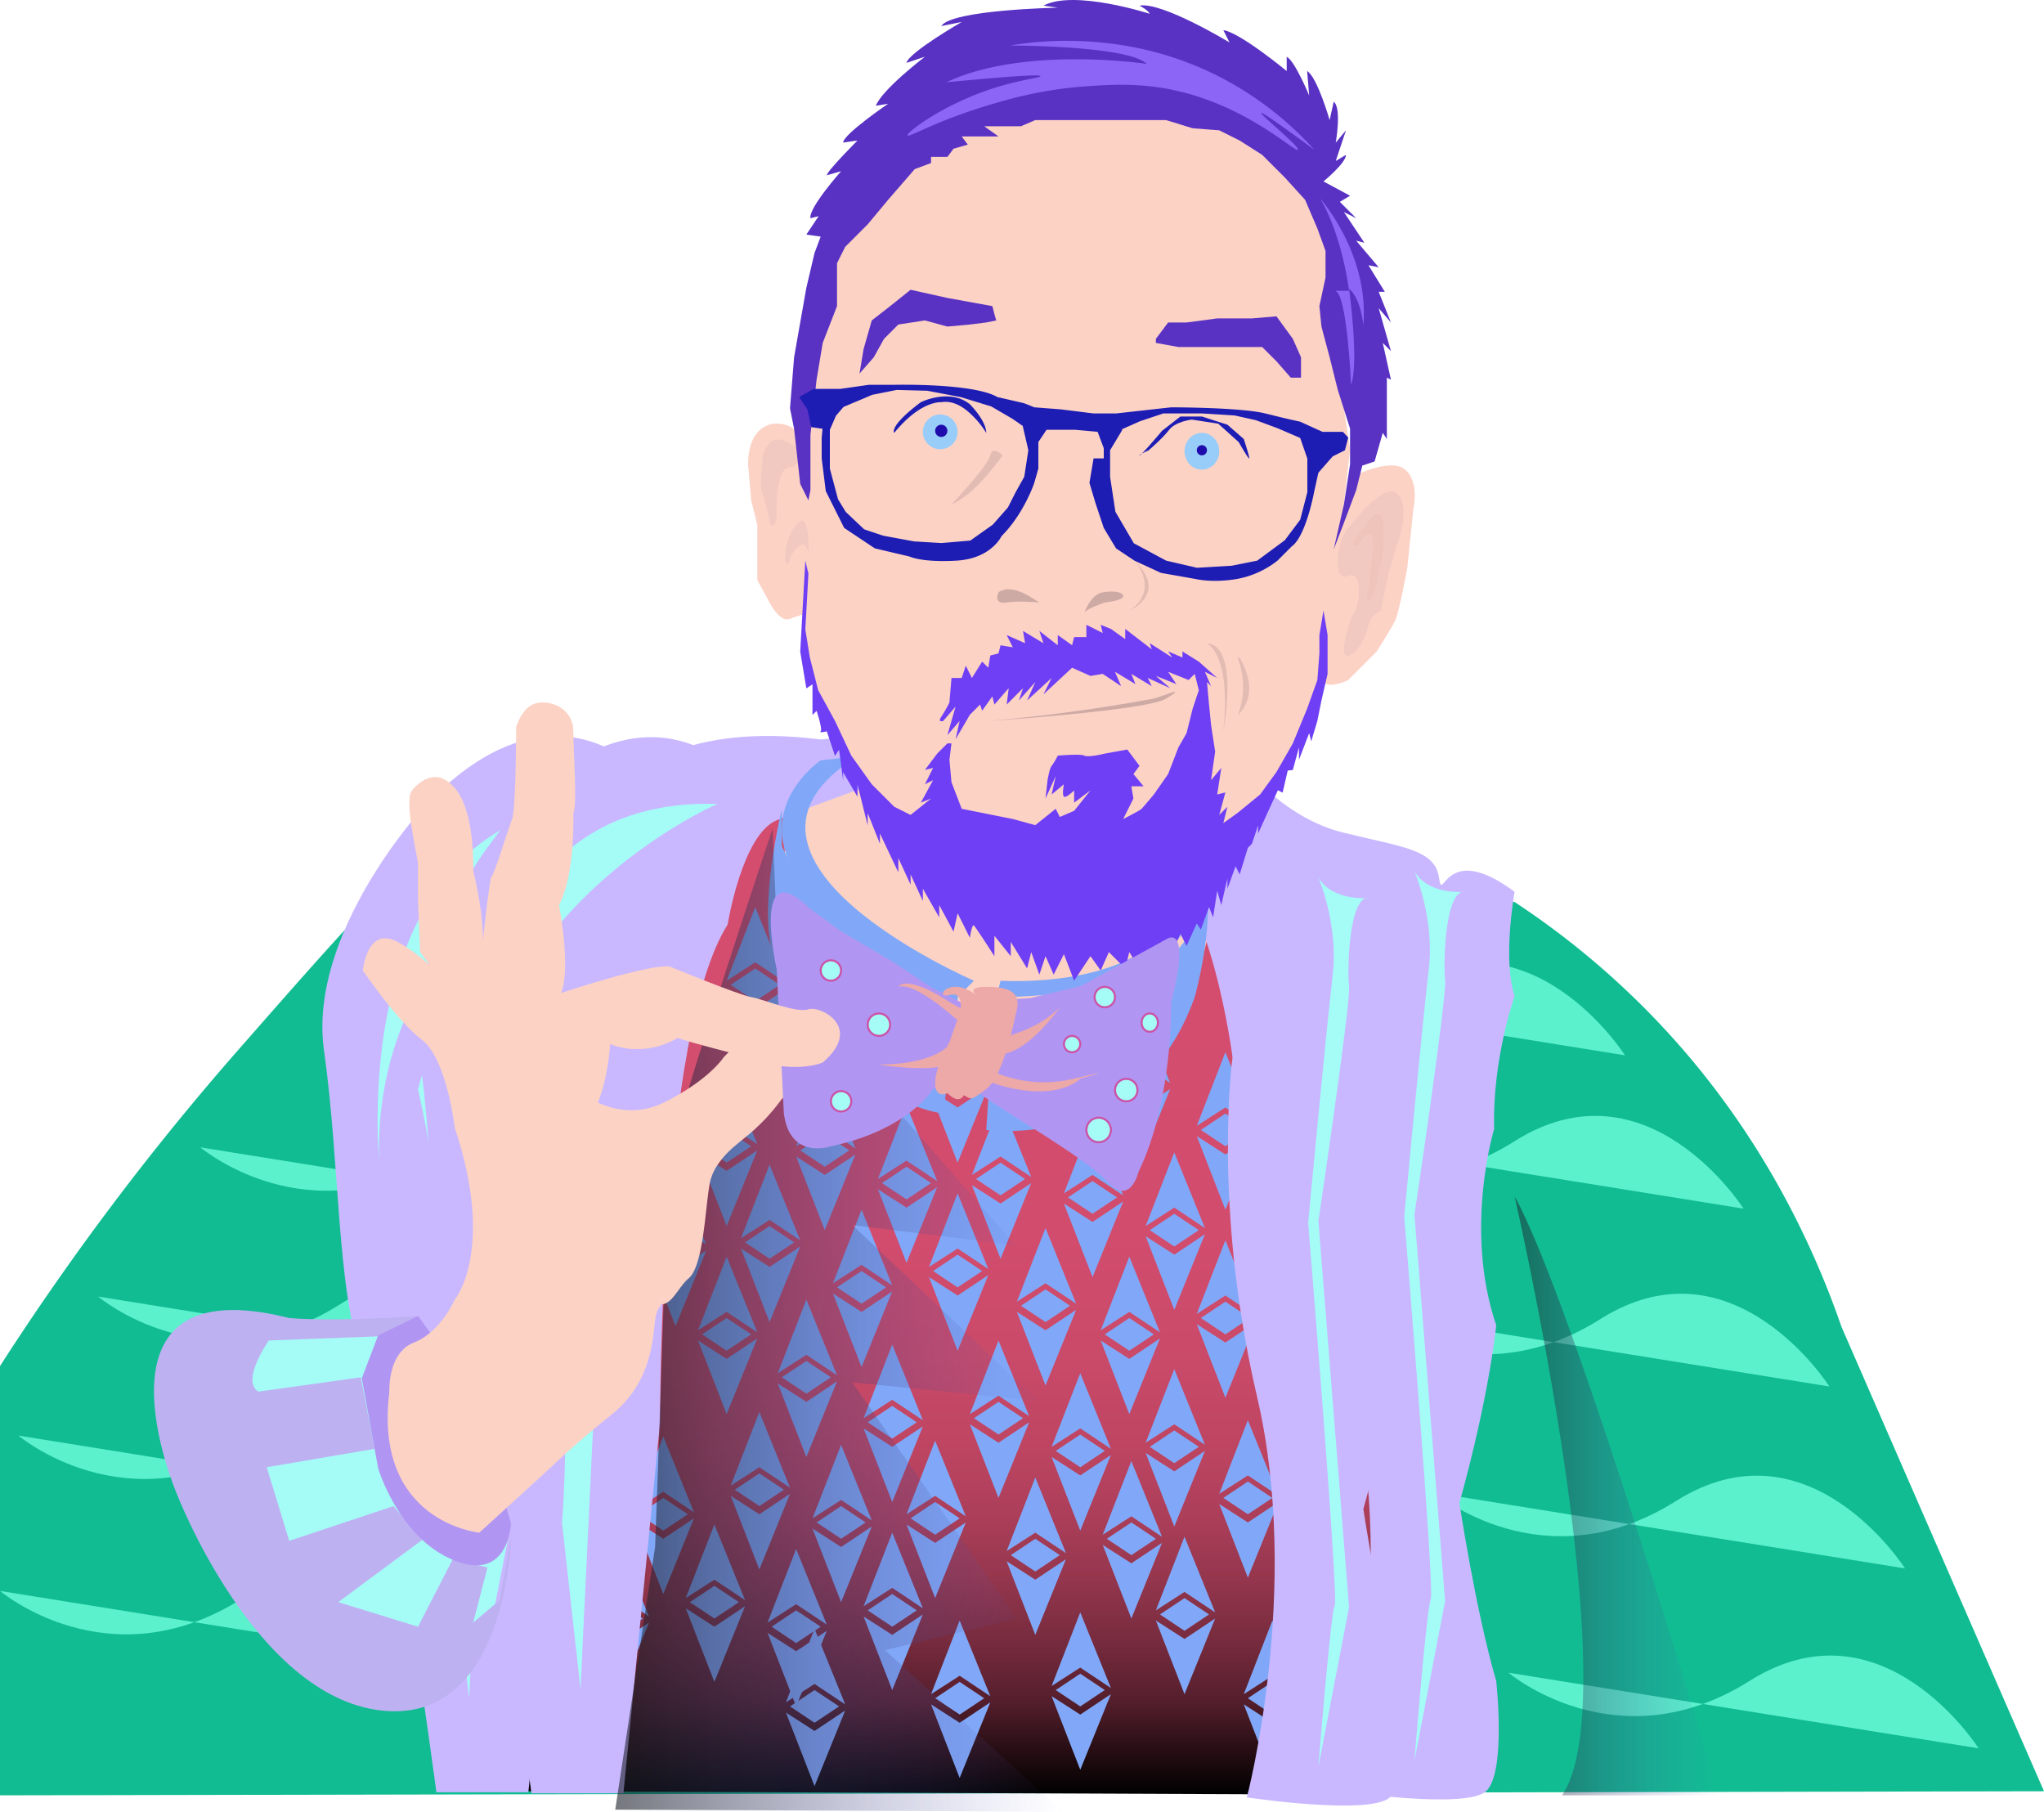 <svg id="Layer_1" data-name="Layer 1" xmlns="http://www.w3.org/2000/svg" xmlns:xlink="http://www.w3.org/1999/xlink" viewBox="0 0 1000 886.25"><defs><style>.cls-1{fill:#11bc92;}.cls-2{fill:#5bf1cd;}.cls-3{fill:#c5cafa;}.cls-4{fill:url(#linear-gradient);}.cls-5{fill:#fcd2c5;}.cls-6{fill:#81a8f8;}.cls-7{fill:#c9b8ff;}.cls-24,.cls-8{fill:#a5fcf6;}.cls-9{fill:url(#linear-gradient-2);}.cls-10{fill:url(#linear-gradient-3);}.cls-11{fill:#f2c9c0;}.cls-12{fill:#efc5bb;}.cls-13{fill:#5932c4;}.cls-14{fill:#8c65f7;}.cls-15{fill:#6f3ff5;}.cls-16{fill:#ceaaa5;}.cls-17{fill:#e2bbb3;}.cls-18{fill:#1d1db4;}.cls-19{fill:#98cdf9;}.cls-20{fill:#1f0bac;}.cls-21{fill:#b096f2;}.cls-22{fill:#beb1f2;}.cls-23{fill:#eda8a8;}.cls-24{stroke:#cc52a8;stroke-miterlimit:10;}</style><linearGradient id="linear-gradient" x1="478.5" y1="510.7" x2="478.5" y2="10" gradientTransform="matrix(1, 0, 0, -1, 0, 888)" gradientUnits="userSpaceOnUse"><stop offset="0.21" stop-color="#d44d6e"/><stop offset="0.45" stop-color="#d24c6d"/><stop offset="0.57" stop-color="#ca4a69"/><stop offset="0.66" stop-color="#be4562"/><stop offset="0.73" stop-color="#ab3e59"/><stop offset="0.79" stop-color="#94364d"/><stop offset="0.85" stop-color="#772b3e"/><stop offset="0.91" stop-color="#541e2c"/><stop offset="0.95" stop-color="#2d1017"/><stop offset="1"/></linearGradient><linearGradient id="linear-gradient-2" x1="301" y1="960.55" x2="520" y2="960.55" gradientTransform="translate(0 -314.75)" gradientUnits="userSpaceOnUse"><stop offset="0" stop-color="#a5fcf6" stop-opacity="0.6"/><stop offset="0" stop-color="#94e2dd" stop-opacity="0.6"/><stop offset="0" stop-color="#74adad" stop-opacity="0.6"/><stop offset="0" stop-color="#578082" stop-opacity="0.6"/><stop offset="0" stop-color="#405b60" stop-opacity="0.6"/><stop offset="0" stop-color="#2e3f46" stop-opacity="0.6"/><stop offset="0" stop-color="#222b33" stop-opacity="0.6"/><stop offset="0" stop-color="#1b2029" stop-opacity="0.6"/><stop offset="0" stop-color="#191d26" stop-opacity="0.6"/><stop offset="1" stop-color="#5e61cc" stop-opacity="0"/></linearGradient><linearGradient id="linear-gradient-3" x1="741" y1="1046.55" x2="841" y2="1046.55" gradientTransform="translate(0 -314.75)" gradientUnits="userSpaceOnUse"><stop offset="0" stop-color="#a5fcf6" stop-opacity="0.6"/><stop offset="0" stop-color="#92deda" stop-opacity="0.59"/><stop offset="0" stop-color="#72aaaa" stop-opacity="0.56"/><stop offset="0" stop-color="#567e80" stop-opacity="0.54"/><stop offset="0" stop-color="#3f5a5f" stop-opacity="0.53"/><stop offset="0" stop-color="#2e3e45" stop-opacity="0.51"/><stop offset="0" stop-color="#222b33" stop-opacity="0.51"/><stop offset="0" stop-color="#1b2029" stop-opacity="0.5"/><stop offset="0" stop-color="#191d26" stop-opacity="0.5"/><stop offset="1" stop-color="#5e61cc" stop-opacity="0"/></linearGradient></defs><title>austin</title><g id="Layer_4" data-name="Layer 4"><path class="cls-1" d="M0,668.3a1306.06,1306.06,0,0,1,116-154c59.3-67.6,88.9-101.5,121-120,0,0,82.1-47.4,443,35h0l61,12a399.19,399.19,0,0,1,66.6,55c53.6,55,80,114.3,93.4,153l99,227L0,878.3Z" transform="translate(0 -0.05)"/><path class="cls-2" d="M623,554.3s53,45,118,4,112,33,112,33Z" transform="translate(0 -0.05)"/><path class="cls-2" d="M565,479.3s53,45,118,4,112,33,112,33Z" transform="translate(0 -0.05)"/><path class="cls-3" d="M230,429.3s53,45,118,4,112,33,112,33Z" transform="translate(0 -0.05)"/><path class="cls-3" d="M163,497.3s53,45,118,4,112,33,112,33Z" transform="translate(0 -0.05)"/><path class="cls-2" d="M98,561.3s53,45,118,4,112,33,112,33Z" transform="translate(0 -0.05)"/><path class="cls-2" d="M48,634.3s53,45,118,4,112,33,112,33Z" transform="translate(0 -0.05)"/><path class="cls-2" d="M0,778.3s53,45,118,4,112,33,112,33Z" transform="translate(0 -0.05)"/><path class="cls-2" d="M9,702.3s53,45,118,4,112,33,112,33Z" transform="translate(0 -0.05)"/><path class="cls-2" d="M665,641.3s53,45,118,4,112,33,112,33Z" transform="translate(0 -0.05)"/><path class="cls-2" d="M702,730.3s53,45,118,4,112,33,112,33Z" transform="translate(0 -0.05)"/><path class="cls-2" d="M738,818.3s53,45,118,4,112,33,112,33Z" transform="translate(0 -0.05)"/><path class="cls-4" d="M680,451.3l-60-54c-1.2,10.9-4.9,29.5-18,47-26.5,35.3-70.4,38.1-85,39-55.2,3.5-118.4-26.3-123-60-1.6-11.4,3.3-25.2-6-36-6.3-7.3-15.8-9.3-22-10l-72,49-39,141v309L670.5,878,702,782.3,669.5,567.8Z" transform="translate(0 -0.05)"/><path class="cls-5" d="M421,376.3c-1.2.1-23.1,2.3-33,22-8.8,17.4-.9,34.1,0,36-3.3,7-8.1,20-3.6,33,3.9,11.2,13.2,25.7,43.4,31,32,5.7,140.8,7.9,140.8,7.9l20.5-40.7,9-36.3Z" transform="translate(0 -0.05)"/><polygon class="cls-6" points="301.5 538.75 313.5 530.75 325.5 538.75 313.5 546.75 301.5 538.75"/><path class="cls-6" d="M299.5,541.8l14,9,15-10-15,37Z" transform="translate(0 -0.05)"/><path class="cls-6" d="M299.5,536.8l14-9,15,10-15-37Z" transform="translate(0 -0.05)"/><polygon class="cls-6" points="343.5 560.75 355.5 552.75 367.5 560.75 355.5 568.75 343.5 560.75"/><path class="cls-6" d="M341.5,563.8l14,9,15-10-15,37Z" transform="translate(0 -0.05)"/><path class="cls-6" d="M341.5,558.8l14-9,15,10-15-37Z" transform="translate(0 -0.05)"/><polygon class="cls-6" points="318.5 609.75 330.5 601.75 342.5 609.75 330.5 617.75 318.5 609.75"/><path class="cls-6" d="M316.5,612.8l14,9,15-10-15,37Z" transform="translate(0 -0.05)"/><path class="cls-6" d="M316.5,607.8l14-9,15,10-15-37Z" transform="translate(0 -0.05)"/><polygon class="cls-6" points="343.5 652.75 355.5 644.75 367.5 652.75 355.5 660.75 343.5 652.75"/><path class="cls-6" d="M341.5,655.8l14,9,15-10-15,37Z" transform="translate(0 -0.05)"/><path class="cls-6" d="M341.5,650.8l14-9,15,10-15-37Z" transform="translate(0 -0.05)"/><polygon class="cls-6" points="364.5 607.75 376.5 599.75 388.5 607.75 376.5 615.75 364.5 607.75"/><path class="cls-6" d="M362.5,610.8l14,9,15-10-15,37Z" transform="translate(0 -0.05)"/><path class="cls-6" d="M362.5,605.8l14-9,15,10-15-37Z" transform="translate(0 -0.05)"/><polygon class="cls-6" points="296.5 660.75 308.5 652.75 320.5 660.75 308.5 668.75 296.5 660.75"/><path class="cls-6" d="M294.5,663.8l14,9,15-10-15,37Z" transform="translate(0 -0.05)"/><path class="cls-6" d="M294.5,658.8l14-9,15,10-15-37Z" transform="translate(0 -0.05)"/><polygon class="cls-6" points="278.5 593.75 290.5 585.75 302.5 593.75 290.5 601.75 278.5 593.75"/><path class="cls-6" d="M276.5,596.8l14,9,15-10-15,37Z" transform="translate(0 -0.05)"/><path class="cls-6" d="M276.5,591.8l14-9,15,10-15-37Z" transform="translate(0 -0.05)"/><polygon class="cls-6" points="414.5 507.75 426.5 499.75 438.5 507.75 426.5 515.75 414.5 507.75"/><path class="cls-6" d="M412.5,510.8l14,9,15-10-15,37Z" transform="translate(0 -0.05)"/><path class="cls-6" d="M412.5,505.8l14-9,15,10-15-37Z" transform="translate(0 -0.05)"/><polygon class="cls-6" points="456.5 529.75 468.5 521.75 480.5 529.75 468.5 537.75 456.5 529.75"/><path class="cls-6" d="M454.5,532.8l14,9,15-10-15,37Z" transform="translate(0 -0.05)"/><path class="cls-6" d="M454.5,527.8l14-9,15,10-15-37Z" transform="translate(0 -0.05)"/><polygon class="cls-6" points="431.5 578.75 443.5 570.75 455.5 578.75 443.5 586.75 431.5 578.75"/><path class="cls-6" d="M429.5,581.8l14,9,15-10-15,37Z" transform="translate(0 -0.05)"/><path class="cls-6" d="M429.5,576.8l14-9,15,10-15-37Z" transform="translate(0 -0.05)"/><polygon class="cls-6" points="456.5 621.75 468.5 613.75 480.5 621.75 468.5 629.75 456.5 621.75"/><path class="cls-6" d="M454.5,624.8l14,9,15-10-15,37Z" transform="translate(0 -0.05)"/><path class="cls-6" d="M454.5,619.8l14-9,15,10-15-37Z" transform="translate(0 -0.05)"/><polygon class="cls-6" points="477.5 576.75 489.5 568.75 501.5 576.75 489.5 584.75 477.5 576.75"/><path class="cls-6" d="M475.5,579.8l14,9,15-10-15,37Z" transform="translate(0 -0.05)"/><path class="cls-6" d="M475.5,574.8l14-9,15,10-15-37Z" transform="translate(0 -0.05)"/><polygon class="cls-6" points="409.5 629.75 421.5 621.75 433.5 629.75 421.5 637.75 409.5 629.75"/><path class="cls-6" d="M407.5,632.8l14,9,15-10-15,37Z" transform="translate(0 -0.05)"/><path class="cls-6" d="M407.5,627.8l14-9,15,10-15-37Z" transform="translate(0 -0.05)"/><polygon class="cls-6" points="391.5 562.75 403.5 554.75 415.5 562.75 403.5 570.75 391.5 562.75"/><path class="cls-6" d="M389.5,565.8l14,9,15-10-15,37Z" transform="translate(0 -0.05)"/><path class="cls-6" d="M389.5,560.8l14-9,15,10-15-37Z" transform="translate(0 -0.05)"/><polygon class="cls-6" points="545.5 530.75 557.5 522.75 569.5 530.75 557.5 538.75 545.5 530.75"/><path class="cls-6" d="M543.5,533.8l14,9,15-10-15,37Z" transform="translate(0 -0.05)"/><path class="cls-6" d="M543.5,528.8l14-9,15,10-15-37Z" transform="translate(0 -0.05)"/><polygon class="cls-6" points="587.5 552.75 599.5 544.75 611.5 552.75 599.5 560.75 587.5 552.75"/><path class="cls-6" d="M585.5,555.8l14,9,15-10-15,37Z" transform="translate(0 -0.05)"/><path class="cls-6" d="M585.5,550.8l14-9,15,10-15-37Z" transform="translate(0 -0.05)"/><polygon class="cls-6" points="562.5 601.75 574.5 593.75 586.5 601.75 574.5 609.75 562.5 601.75"/><path class="cls-6" d="M560.5,604.8l14,9,15-10-15,37Z" transform="translate(0 -0.05)"/><path class="cls-6" d="M560.5,599.8l14-9,15,10-15-37Z" transform="translate(0 -0.05)"/><polygon class="cls-6" points="587.5 644.75 599.5 636.75 611.5 644.75 599.5 652.75 587.5 644.75"/><path class="cls-6" d="M585.5,647.8l14,9,15-10-15,37Z" transform="translate(0 -0.05)"/><path class="cls-6" d="M585.5,642.8l14-9,15,10-15-37Z" transform="translate(0 -0.05)"/><polygon class="cls-6" points="608.5 599.75 620.5 591.75 632.5 599.75 620.5 607.75 608.5 599.75"/><path class="cls-6" d="M606.5,602.8l14,9,15-10-15,37Z" transform="translate(0 -0.05)"/><path class="cls-6" d="M606.5,597.8l14-9,15,10-15-37Z" transform="translate(0 -0.05)"/><polygon class="cls-6" points="540.5 652.75 552.5 644.75 564.5 652.75 552.5 660.75 540.5 652.75"/><path class="cls-6" d="M538.5,655.8l14,9,15-10-15,37Z" transform="translate(0 -0.05)"/><path class="cls-6" d="M538.5,650.8l14-9,15,10-15-37Z" transform="translate(0 -0.05)"/><polygon class="cls-6" points="522.5 585.75 534.5 577.75 546.5 585.75 534.5 593.75 522.5 585.75"/><path class="cls-6" d="M520.5,588.8l14,9,15-10-15,37Z" transform="translate(0 -0.05)"/><path class="cls-6" d="M520.5,583.8l14-9,15,10-15-37Z" transform="translate(0 -0.05)"/><polygon class="cls-6" points="499.5 638.75 511.5 630.75 523.5 638.75 511.5 646.75 499.5 638.75"/><path class="cls-6" d="M497.5,641.8l14,9,15-10-15,37Z" transform="translate(0 -0.05)"/><path class="cls-6" d="M497.5,636.8l14-9,15,10-15-37Z" transform="translate(0 -0.05)"/><polygon class="cls-6" points="630.5 490.75 642.5 482.75 654.5 490.75 642.5 498.75 630.5 490.75"/><path class="cls-6" d="M628.5,493.8l14,9,15-10-15,37Z" transform="translate(0 -0.05)"/><path class="cls-6" d="M628.5,488.8l14-9,15,10-15-37Z" transform="translate(0 -0.05)"/><polygon class="cls-6" points="637.5 669.75 649.5 661.75 661.5 669.75 649.5 677.75 637.5 669.75"/><path class="cls-6" d="M635.5,672.8l14,9,15-10-15,37Z" transform="translate(0 -0.05)"/><path class="cls-6" d="M635.5,667.8l14-9,15,10-15-37Z" transform="translate(0 -0.05)"/><polygon class="cls-6" points="516.5 709.75 528.5 701.75 540.5 709.75 528.5 717.75 516.5 709.75"/><path class="cls-6" d="M514.5,712.8l14,9,15-10-15,37Z" transform="translate(0 -0.05)"/><path class="cls-6" d="M514.5,707.8l14-9,15,10-15-37Z" transform="translate(0 -0.05)"/><polygon class="cls-6" points="541.5 752.75 553.5 744.75 565.5 752.75 553.5 760.75 541.5 752.75"/><path class="cls-6" d="M539.5,755.8l14,9,15-10-15,37Z" transform="translate(0 -0.05)"/><path class="cls-6" d="M539.5,750.8l14-9,15,10-15-37Z" transform="translate(0 -0.05)"/><polygon class="cls-6" points="567.5 789.75 579.5 781.75 591.5 789.75 579.5 797.75 567.5 789.75"/><path class="cls-6" d="M565.5,792.8l14,9,15-10-15,37Z" transform="translate(0 -0.05)"/><path class="cls-6" d="M565.5,787.8l14-9,15,10-15-37Z" transform="translate(0 -0.05)"/><polygon class="cls-6" points="610.5 830.75 622.5 822.75 634.5 830.75 622.5 838.75 610.5 830.75"/><path class="cls-6" d="M608.5,833.8l14,9,15-10-15,37Z" transform="translate(0 -0.05)"/><path class="cls-6" d="M608.5,828.8l14-9,15,10-15-37Z" transform="translate(0 -0.05)"/><polygon class="cls-6" points="562.5 707.75 574.5 699.75 586.5 707.75 574.5 715.75 562.5 707.75"/><path class="cls-6" d="M560.5,710.8l14,9,15-10-15,37Z" transform="translate(0 -0.05)"/><path class="cls-6" d="M560.5,705.8l14-9,15,10-15-37Z" transform="translate(0 -0.05)"/><polygon class="cls-6" points="598.5 732.75 610.5 724.75 622.5 732.75 610.5 740.75 598.5 732.75"/><path class="cls-6" d="M596.5,735.8l14,9,15-10-15,37Z" transform="translate(0 -0.05)"/><path class="cls-6" d="M596.5,730.8l14-9,15,10-15-37Z" transform="translate(0 -0.05)"/><polygon class="cls-6" points="630.5 758.75 642.5 750.75 654.5 758.75 642.5 766.75 630.5 758.75"/><path class="cls-6" d="M628.5,761.8l14,9,15-10-15,37Z" transform="translate(0 -0.05)"/><path class="cls-6" d="M628.5,756.8l14-9,15,10-15-37Z" transform="translate(0 -0.05)"/><polygon class="cls-6" points="494.5 760.75 506.5 752.75 518.5 760.75 506.5 768.75 494.5 760.75"/><path class="cls-6" d="M492.5,763.8l14,9,15-10-15,37Z" transform="translate(0 -0.05)"/><path class="cls-6" d="M492.5,758.8l14-9,15,10-15-37Z" transform="translate(0 -0.05)"/><polygon class="cls-6" points="476.5 693.75 488.5 685.75 500.5 693.75 488.5 701.75 476.5 693.75"/><path class="cls-6" d="M474.5,696.8l14,9,15-10-15,37Z" transform="translate(0 -0.05)"/><path class="cls-6" d="M474.5,691.8l14-9,15,10-15-37Z" transform="translate(0 -0.05)"/><polygon class="cls-6" points="382.5 673.75 394.5 665.75 406.5 673.75 394.5 681.75 382.5 673.75"/><path class="cls-6" d="M380.5,676.8l14,9,15-10-15,37Z" transform="translate(0 -0.05)"/><path class="cls-6" d="M380.5,671.8l14-9,15,10-15-37Z" transform="translate(0 -0.05)"/><polygon class="cls-6" points="424.5 695.75 436.5 687.75 448.5 695.75 436.5 703.75 424.5 695.75"/><path class="cls-6" d="M422.5,698.8l14,9,15-10-15,37Z" transform="translate(0 -0.05)"/><path class="cls-6" d="M422.5,693.8l14-9,15,10-15-37Z" transform="translate(0 -0.05)"/><polygon class="cls-6" points="399.5 744.75 411.5 736.75 423.5 744.75 411.5 752.75 399.5 744.75"/><path class="cls-6" d="M397.5,747.8l14,9,15-10-15,37Z" transform="translate(0 -0.05)"/><path class="cls-6" d="M397.5,742.8l14-9,15,10-15-37Z" transform="translate(0 -0.05)"/><polygon class="cls-6" points="424.5 787.75 436.5 779.75 448.5 787.75 436.5 795.75 424.5 787.75"/><path class="cls-6" d="M422.5,790.8l14,9,15-10-15,37Z" transform="translate(0 -0.05)"/><path class="cls-6" d="M422.5,785.8l14-9,15,10-15-37Z" transform="translate(0 -0.05)"/><polygon class="cls-6" points="457.5 830.75 469.5 822.75 481.5 830.75 469.5 838.75 457.5 830.75"/><path class="cls-6" d="M455.5,833.8l14,9,15-10-15,37Z" transform="translate(0 -0.05)"/><path class="cls-6" d="M455.5,828.8l14-9,15,10-15-37Z" transform="translate(0 -0.05)"/><polygon class="cls-6" points="516.5 826.75 528.5 818.75 540.5 826.75 528.5 834.75 516.5 826.75"/><path class="cls-6" d="M514.5,829.8l14,9,15-10-15,37Z" transform="translate(0 -0.05)"/><path class="cls-6" d="M514.5,824.8l14-9,15,10-15-37Z" transform="translate(0 -0.05)"/><polygon class="cls-6" points="445.5 742.75 457.5 734.75 469.5 742.75 457.5 750.75 445.5 742.75"/><path class="cls-6" d="M443.5,745.8l14,9,15-10-15,37Z" transform="translate(0 -0.05)"/><path class="cls-6" d="M443.5,740.8l14-9,15,10-15-37Z" transform="translate(0 -0.05)"/><polygon class="cls-6" points="377.5 795.75 389.5 787.75 401.5 795.75 389.5 803.75 377.5 795.75"/><path class="cls-6" d="M375.5,798.8l14,9,15-10-15,37Z" transform="translate(0 -0.05)"/><path class="cls-6" d="M375.5,793.8l14-9,15,10-15-37Z" transform="translate(0 -0.05)"/><polygon class="cls-6" points="386.5 834.75 398.5 826.75 410.5 834.75 398.5 842.75 386.5 834.75"/><path class="cls-6" d="M384.5,837.8l14,9,15-10-15,37Z" transform="translate(0 -0.05)"/><path class="cls-6" d="M384.5,832.8l14-9,15,10-15-37Z" transform="translate(0 -0.05)"/><polygon class="cls-6" points="359.5 728.75 371.5 720.75 383.5 728.75 371.5 736.75 359.5 728.75"/><path class="cls-6" d="M357.5,731.8l14,9,15-10-15,37Z" transform="translate(0 -0.05)"/><path class="cls-6" d="M357.5,726.8l14-9,15,10-15-37Z" transform="translate(0 -0.05)"/><polygon class="cls-6" points="310.5 461.75 322.5 453.75 334.5 461.75 322.5 469.75 310.5 461.75"/><path class="cls-6" d="M308.5,464.8l14,9,15-10-15,37Z" transform="translate(0 -0.05)"/><path class="cls-6" d="M308.5,459.8l14-9,15,10-15-37Z" transform="translate(0 -0.05)"/><polygon class="cls-6" points="264.5 653.75 276.5 645.75 288.5 653.75 276.5 661.75 264.5 653.75"/><path class="cls-6" d="M262.5,656.8l14,9,15-10-15,37Z" transform="translate(0 -0.05)"/><path class="cls-6" d="M262.5,651.8l14-9,15,10-15-37Z" transform="translate(0 -0.05)"/><polygon class="cls-6" points="312.5 740.75 324.5 732.75 336.5 740.75 324.5 748.75 312.5 740.75"/><path class="cls-6" d="M310.5,743.8l14,9,15-10-15,37Z" transform="translate(0 -0.05)"/><path class="cls-6" d="M310.5,738.8l14-9,15,10-15-37Z" transform="translate(0 -0.05)"/><polygon class="cls-6" points="337.5 783.75 349.5 775.75 361.5 783.75 349.5 791.75 337.5 783.75"/><path class="cls-6" d="M335.5,786.8l14,9,15-10-15,37Z" transform="translate(0 -0.05)"/><path class="cls-6" d="M335.5,781.8l14-9,15,10-15-37Z" transform="translate(0 -0.05)"/><polygon class="cls-6" points="357.5 481.75 369.5 473.75 381.5 481.75 369.5 489.75 357.5 481.75"/><path class="cls-6" d="M355.5,484.8l14,9,15-10-15,37Z" transform="translate(0 -0.05)"/><path class="cls-6" d="M355.5,479.8l14-9,15,10-15-37Z" transform="translate(0 -0.05)"/><polygon class="cls-6" points="290.5 791.75 302.5 783.75 314.5 791.75 302.5 799.75 290.5 791.75"/><path class="cls-6" d="M288.5,794.8l14,9,15-10-15,37Z" transform="translate(0 -0.05)"/><path class="cls-6" d="M288.5,789.8l14-9,15,10-15-37Z" transform="translate(0 -0.05)"/><polygon class="cls-6" points="272.5 724.75 284.5 716.75 296.5 724.75 284.5 732.75 272.5 724.75"/><path class="cls-6" d="M270.5,727.8l14,9,15-10-15,37Z" transform="translate(0 -0.05)"/><path class="cls-6" d="M270.5,722.8l14-9,15,10-15-37Z" transform="translate(0 -0.05)"/><path class="cls-7" d="M657,876.3s27-102,5-196-12-166-12-166-10-80-39-102,0-35,0-35,18,23,46,30,45,8,47,22,2-19,37,7c0,0-6,33,0,51,0,0-11,31-10,65,0,0-15,49,1,96,0,0-3,33-18,87,0,0,8,53,18,87,0,0,5,45-5,54S657,876.3,657,876.3Z" transform="translate(0 -0.05)"/><path class="cls-8" d="M692,426.3s10,23,7,48-12,121-12,121,15,183,13,187-8,79-8,79l15-78-15-189s16-107,15-115,0-45,10-43C717,436.3,699,438.3,692,426.3Z" transform="translate(0 -0.05)"/><path class="cls-7" d="M610,879.3s27-102,5-196-12-166-12-166-10-80-39-102,0-35,0-35,18,23,46,30,45,8,47,22,2-19,37,7c0,0-6,33,0,51,0,0-11,31-10,65,0,0-15,49,1,96,0,0-3,33-18,87,0,0,8,53,18,87,0,0,5,45-5,54S610,879.3,610,879.3Z" transform="translate(0 -0.05)"/><path class="cls-8" d="M645,429.3s10,23,7,48-12,121-12,121,15,183,13,187-8,79-8,79l15-78-15-189s16-107,15-115,0-45,10-43C670,439.3,652,441.3,645,429.3Z" transform="translate(0 -0.05)"/><path class="cls-7" d="M439.5,369.8s-80-26-127,7c0,0-44-48-106,19,0,0-56,61-48,118s6,116,19,153,36,210,36,210h45l18-182s-1-189,33-243c0,0,7-44,24-51s65-24,65-24h41Z" transform="translate(0 -0.05)"/><path class="cls-8" d="M304.5,392.8s-123,53-119,175C185.5,567.8,167.5,388.8,304.5,392.8Z" transform="translate(0 -0.05)"/><path class="cls-8" d="M204.5,532.8s24,100,16,217l9,81,9-187S229.5,442.8,204.5,532.8Z" transform="translate(0 -0.05)"/><path class="cls-7" d="M486,370.3s-80-26-127,7c0,0-44-48-106,19,0,0-56,61-48,118s6,116,19,153,36,210,36,210h45l18-182s-1-189,33-243c0,0,7-44,24-51s65-24,65-24h41Z" transform="translate(0 -0.05)"/><path class="cls-8" d="M351,393.3s-123,53-119,175C232,568.3,214,389.3,351,393.3Z" transform="translate(0 -0.05)"/><path class="cls-8" d="M259,528.3s24,100,16,217l9,81,9-187S284,438.3,259,528.3Z" transform="translate(0 -0.05)"/><path class="cls-6" d="M476.5,479.8s-138-59.6-57-109.8l-18,2s-74,49.8,70,112.8Z" transform="translate(0 -0.05)"/><path class="cls-6" d="M489.5,479.8s103,7,87-64h9s22,72-98,72Z" transform="translate(0 -0.05)"/><path class="cls-6" d="M461.5,544.8l8-64s-69-26-87-67v-18s-12,49-4,72C378.5,467.8,413.5,537.8,461.5,544.8Z" transform="translate(0 -0.05)"/><path class="cls-6" d="M486.5,492.8l-4,60s75,11,102-65c0,0,14-49,1-72C585.5,415.8,615.5,487.8,486.5,492.8Z" transform="translate(0 -0.05)"/><path class="cls-9" d="M378,405.3s-52,156-51.5,165.5-6,186-6,186L301,885.3l219,1-87-79,64.5-15.5L417,676.3l91,9-91-86,80,10-116-132Z" transform="translate(0 -0.05)"/><path class="cls-10" d="M741,585.3s56.3,245,23.2,293H841S770,637.3,741,585.3Z" transform="translate(0 -0.05)"/></g><g id="face"><polygon class="cls-5" points="398 176.25 395 200.25 391 211.25 394 235.25 394 255.25 394 276.25 394 312.25 398 329.25 404 351.25 416 369.25 423 386.25 433 400.25 443 410.25 459 428.25 491 437.25 530 442.25 558 439.25 583 430.25 607 413.25 614 401.25 627 384.25 635 365.25 643 347.25 649 324.25 652 298.25 655 269.25 657.5 246.75 660.5 219.75 657.5 199.75 654.5 160.75 658.5 136.75 650.5 117.75 632.5 77.75 616.5 63.75 573.5 51.75 538.5 46.75 502.5 46.75 463.5 63.75 411.5 112.75 398 176.25"/><path class="cls-5" d="M399,228.3s-4-22-20-21c0,0-13,0-13,20l1.5,17.5,3,12v27l6,11s5,10,10,8a57.59,57.59,0,0,1,10-3v-49Z" transform="translate(0 -0.05)"/><path class="cls-11" d="M391.1,220.5s-13.4-13.7-17.9,2.5c0,0-1.6,15-.6,17s4.4,16.9,4.4,16.9,3,1.9,2.9-5.1.4-23,6.4-23.2S391.1,220.5,391.1,220.5Z" transform="translate(0 -0.05)"/><path class="cls-11" d="M386.5,272.8s7-13,9-2c0,0,1-23-6-14a25,25,0,0,0-5,19S386.5,276.8,386.5,272.8Z" transform="translate(0 -0.05)"/><path class="cls-5" d="M662.5,232.8s18-9,25-3,4,19,4,19l-3,29s-4,22-6,26-9,15-9,15l-14,14s-10.4,5-12.7,0,4.7-58,4.7-58Z" transform="translate(0 -0.05)"/><path class="cls-11" d="M658.5,259.8s17-23,24-19,3,19,3,19l-6,20-4,19s-5,2-6,7-5,14-10,15,1-19,3-21,5-21-3-18S654.5,264.8,658.5,259.8Z" transform="translate(0 -0.05)"/><path class="cls-12" d="M664.5,266.8c.9-.4,8-14,7,2s-3,24-3,24,1,3,3-1,5-21,5-21,3-28-6-17S659.5,268.8,664.5,266.8Z" transform="translate(0 -0.05)"/><path class="cls-13" d="M396.5,239.8v-27l3-27,3-18,7-18v-21l4-8,11-11,10-12,13-15,8-3v-3h8l3-4,7-2-3-4h18l-7-5h18l7-3h64l13,4,13,1,10,5,11,7,11,11,10,11,6,14,4,11v13l-3,14,1,10,4,15,4,16,6,18.9v17.5l-3,19.6-5,22,5-13,6-16,3-12,6-2,4-14,2,3v-30l2,1-4-18,4,4-6-21,6,7-6-15h3l-8-13,5,1-11-13,4,1-10-15,6,3-8-8,5-3-13-7s11-9,11-13l-5,3,5-15-5,6s3-17-1-20l-2,9s-6-21-11-24l1,12s-7-17-11-19v7s-23-19-31-20l3,6s-33-20-44-18c0,0,4,2,5,4,0,0-37-12-52-4l7,1s-52,1-57,9l10-2s-26,15-27,20l9-3s-21,16-24,24l6-1s-22,15-22,19l7-1s-15,15-15,17l7-2s-16,18-15,23l4-1-6,9,7,1-3,8-4,17-6,34-2,25,2,10,3,27,4,8Z" transform="translate(0 -0.05)"/><path class="cls-14" d="M643,73.3a161.85,161.85,0,0,0-47-36c-43.7-22.1-85.3-17.7-102-15,0,0,58,0,67,9,0,0-60-9-98,9,37.5-3.6,45.9-3.7,46-3s-8.9,1.7-20,5c-26.4,7.8-45.7,22.6-45,24,.6,1.1,12.9-6.5,37-14,10.4-3.2,27.5-8.4,50-10,11.4-.8,26.4-1.9,44,2,35.6,7.8,58.8,30.6,60,29,1-1.4-18.6-17.3-18-18C617.4,54.7,627.5,61.9,643,73.3Z" transform="translate(0 -0.05)"/><path class="cls-14" d="M646,97.3s24,27,21,62c0,0-1-13-7-18,0,0,5,36,1,47,0,0-2-46-8-46h7S657,116.3,646,97.3Z" transform="translate(0 -0.05)"/><path class="cls-15" d="M394,274.3l-2.5,44.5,3,18,3-2v15l2-2s3,9,2,10,3,0,3,0l4,12,2-3,2,15v-4l7,12v-6l5,20v-6l6,15v-5l9,19v-7l6,13v-5l6,13v-6l8,14v-6l7,13,2-9,6,12s1-7,2-6,10,15,10,15v-10l8,10v-7l8,13,2-8,4,11,3-9,4,9,5-10,5,13,8-12,5,7,4-9,8,8,2-8,5,8,3-8,5,5,4-10,4,5,4-9,3,6,5-11,2,3,4-11,2,5,2-13,2,7,3-13v5l4-11,2,4,4-13,2-2,3-9v4l5-11,4.7-10.2,2.3,1.2L630,377l2.5-.3,3-11v6l5-13,1,4,3-10,2-10,3-13v-19l-2-12-2,12v9l-1,13-5,14-7,17-8,14-8,11-11,9-7,5,2-8-4,4,3-11-4,1,2-13-5,6,2-14-2-13-1-10-1-11,2,2-3-7,6,3-9-8-6.3-3.9-1.7-1.1v3l-7-3,2,3-11-7,1,3-13-10v5l-7-5-5-2,1,4-8-4v6h-6l-1,4-7-5v5l-9-7,2,6-10-6,1,6-9-4,3,6-6-1-1,4-4,1-1,6-3-3-5,8-3-6-2,6h-5l-1,12a69.93,69.93,0,0,1-4,7c-2,3,1,2,1,2l6-7-4,14,6-7-2,9,7-12,5-5,1,3,5-7,1,4,7-8-1,8,8-8-2,6,8-9-4,9,12-11-4,8,14-13,9,4,6-1,9,6-3-7,10,6-2-5,10,6-2-4,11,5-7-6,10,4-4-6,10,4,3-3,2,8-3,9-3,12-4,7-5,13-7,10s-5,6-6,7-9,5-9,5l5-10-1-6h6l-5-6,3-4-6-8-11,2s-8,2-10,1-13,0-13,0a31.54,31.54,0,0,1-3,5c-1,1-2,7-2,7l-1,9,5-11-2,9,6-5s-1,5,0,6,5-3,5-3v6l8-6-8,10-7,3-2-4-10,8-11-3-15-3-10-2-5-13-1-11,1-8h-2l-5,5-6,8,4-1-4,8,4-2-6,11,5-2-10,8-8-4-11-11-10-14-8-17-8.2-15-4.1-16.1L394,308l1.5-27.3Z" transform="translate(0 -0.05)"/><path class="cls-16" d="M482.5,352.8s78-5,88-11,0-2,0-2l-6,2C537.4,346.8,510,350.5,482.5,352.8Z" transform="translate(0 -0.05)"/><path class="cls-17" d="M590.5,314.8s12,5,8,43C598.5,357.8,606.5,315.8,590.5,314.8Z" transform="translate(0 -0.05)"/><path class="cls-17" d="M605.5,321.8s6,14,0,28c0,0,12-9,1-28Z" transform="translate(0 -0.05)"/><path class="cls-16" d="M508.5,294.8c-2-1-13-10-20-5,0,0-3,6,4,5S508.5,294.8,508.5,294.8Z" transform="translate(0 -0.05)"/><path class="cls-16" d="M530.5,299.8s3-9,9-10,10,0,10,2-9,3-9,3S531.5,297.8,530.5,299.8Z" transform="translate(0 -0.05)"/><path class="cls-17" d="M555.5,274.8s12,14-3,24C552.5,298.8,571.5,290.8,555.5,274.8Z" transform="translate(0 -0.05)"/><path class="cls-13" d="M487.5,156.8c0,1-2-7-2-7l-22-4-18-4-10,8-9,7-4,14-2,12,7-8,5-9,7-7,13-2,11,3,11-1,8-1Z" transform="translate(0 -0.05)"/><polygon class="cls-13" points="565.5 165.75 571.5 157.75 580.5 157.75 595.5 155.75 612.5 155.75 624.5 154.75 632.5 165.75 636.5 174.75 636.5 184.75 631.5 184.75 624.5 176.75 617.5 169.75 603.5 169.75 590.5 169.75 576.5 169.75 565.5 167.75 565.5 165.75"/><g id="eyes"><path class="cls-18" d="M562,220.3s7-6,10-10,11-5,11-5l13,2,10,9s4,7,5,8-2.5-9.5-2.5-9.5l-8-7-12.5-4H577.5l-9,7s-10,12-11,12S562,220.3,562,220.3Z" transform="translate(0 -0.05)"/><path class="cls-18" d="M482.5,211.8a44,44,0,0,0-9.6-11c-3.5-2.8-7.8-4.8-12.4-4,0,0-10-1-23,15,0,0-3-3,13-15,0,0,14-7,24,1C474.5,197.8,482.5,205.8,482.5,211.8Z" transform="translate(0 -0.05)"/><path class="cls-17" d="M490.5,222.8s-13,19-25,24c0,0,18-19,19-24S490.5,222.8,490.5,222.8Z" transform="translate(0 -0.05)"/><circle class="cls-19" cx="460" cy="211.25" r="8.5"/><ellipse class="cls-19" cx="588" cy="220.75" rx="8.5" ry="9"/><circle class="cls-20" cx="460.5" cy="210.75" r="3"/><circle class="cls-20" cx="588" cy="220.25" r="2.5"/></g><path class="cls-18" d="M406,210.3l-9.1-1.3-1.9-8.7-4-6,7-4h13l14-2h12s39-1,51,6l13,3,5,2,13,1,16,2h11l27-3s34,0,46,3,17,4,17,4l11,5h10l2.6,2.8-1.6,6.2-6,3-7,8-2,9s-4,22-11,27l-7,7a44.91,44.91,0,0,1-20,9c-12,2-20,0-20,0l-17-3-13-6-9-6-6-10-4-12-3-10,2-12h5v-5l-3-8-11-1H512l-4,6v13l-2,7s-5,15-16,26c0,0-5,11-22,12s-23-2-23-2l-17-4-15-10-9-18-2-16v-10l1-11,3,4v22l4,15,3.8,6.2,9,8.5,9.3,3.1,15.1,2.8,13.4.8,14.1-1.2,11-7.8,7.4-8.4,3.8-7.5,4.2-7.5,2-13-3-13,12-4,25,2,12,5-6,10v13l2.6,17.1,9,15.4,15.8,8.5,15.1,3.5,17-1,12.5-2.5,13.5-10,7.5-10,3.5-13.5V224.4l-3.5-10.1-10.9-4.7-10.8-4-10.3-2.3-16-1h-19l-11.6,3.9-11.4,5.1-16-4-17-2-10,5-7.8-5.4-10.3-6-15-4.6-16.3-3.1-15-.4-12,2.4-14,5.9-3.7,4.3Z" transform="translate(0 -0.05)"/></g><g id="Layer_3" data-name="Layer 3"><path class="cls-5" d="M284,534.3s19,16,41,5,29-22,29-22,17-18,30-21,26,11,26,11l-28,31a95.45,95.45,0,0,1-16,17c-6.4,5.3-11.9,9.1-16.4,17a25,25,0,0,0-2.6,8c-2,12-3,39-10,45s-9.5,18.4-20,10c-10-8-24-20-24-20l-16-60Z" transform="translate(0 -0.05)"/><path class="cls-21" d="M380,474.3s-13-58,16-30l15,11,27,16,18,12,7.1,3.5,6.9,3.5,34-2,25-6,42-23s12-8,2,31c0,0,1,48-16,83,0,0-4,17-15,5s-52.5-35.5-61.5-42.5-24-3-24-3-12,20-50,28c0,0-20,7-23-16Z" transform="translate(0 -0.05)"/><polygon class="cls-8" points="115 649.25 184.7 646.75 194 696.25 223 746.75 250 745.25 238.5 803.75 139 790.25 94 694.25 115 649.25"/><path class="cls-22" d="M141.5,644.8s19,2,63-1l-20,10-53,2s-14,20-5,25l50-7,6.8,35-52.8,9,11,36,51-17,14.1,16.5-41.1,30.5,39,12,17-33,17,4-7,27,13-11,5.5-31s-1.5,92-63.5,85-100-106-100-106S38.5,618.8,141.5,644.8Z" transform="translate(0 -0.05)"/><path class="cls-21" d="M250,745.3s-1,29-28,18-37-45-37-45l-8-44,8-21,19.5-9.5,27,37Z" transform="translate(0 -0.05)"/><path class="cls-5" d="M222.5,635.8s20-24,0-84c0,0-4-34-16-43s-29-34-29-34,2-22,17-14S229,489.3,229,496.3c0,0,15,12,23,30,0,0,7.5,18.5,10.5,24.5,0,0-12-26-16-34s-18-21-19-22-22-29-22-29l-1-25v-18c0-3-7-31-3-36s13-12,22,0,8,39,8,39,7,28,4,41c0,0,4-38,5-38s8-23,10-28,2-45,2-45,3-11,11-12,17,4,17,14,2,36,0,40c0,0,1,30-7,45,0,0,6,31,1,43,0,0,42-14,53-13,0,0,34,14,40,15s22,8,28,6,27,9,7,26c0,0-15,7-42-4,0,0-20-5-29-8,0,0-15,10-33,3,0,0-1,21-9,35,0,0-6,42,5,68,0,0,23.9,25.5,29.5,24.5,0,0-2.5.5-3.5,7.5s-1,30-21,46-31,27-31,27l-26.2,23.9-7.8,7.1s-52-5-44-69c0,0-1-19,12-24S222.5,635.8,222.5,635.8Z" transform="translate(0 -0.05)"/><path class="cls-23" d="M464.5,509.8l5-14s3-11-5-9,0-10,13,0c0,0-5-4,5-4s17,2,15,11-7,33-15,39-7,5-11,3c0,0-2,5-8-1,0,0-6,3-6-5S464.5,509.8,464.5,509.8Z" transform="translate(0 -0.05)"/><path class="cls-23" d="M477.5,492.8s2,15-12,35C465.5,527.8,485.5,513.8,477.5,492.8Z" transform="translate(0 -0.05)"/><path class="cls-23" d="M486.5,492.8s-1,25-14,43C472.5,535.8,488.5,521.8,486.5,492.8Z" transform="translate(0 -0.05)"/><path class="cls-23" d="M472.5,502.8s-24-23-33-20c0,0,3-7,26,8l9,5Z" transform="translate(0 -0.05)"/><path class="cls-23" d="M465.5,509.8s-6,11-36,11c0,0,25,4,34,0Z" transform="translate(0 -0.05)"/><path class="cls-23" d="M494.5,506.7c0-.9,13-2.9,24-13.9,0,0-15,22-29,23Z" transform="translate(0 -0.05)"/><path class="cls-23" d="M482.5,522.5s18,11.2,43,5.2,3,0,3,0-12.8,14-48.9,0Z" transform="translate(0 -0.05)"/><circle class="cls-24" cx="406.5" cy="474.75" r="5"/><circle class="cls-24" cx="430" cy="501.25" r="5.5"/><circle class="cls-24" cx="411.5" cy="538.75" r="5"/><circle class="cls-24" cx="540.5" cy="487.75" r="5"/><ellipse class="cls-24" cx="562.5" cy="500.25" rx="4" ry="4.5"/><circle class="cls-24" cx="524.5" cy="510.75" r="4"/><circle class="cls-24" cx="551" cy="533.25" r="5.5"/><circle class="cls-24" cx="537.5" cy="552.75" r="6"/></g></svg>